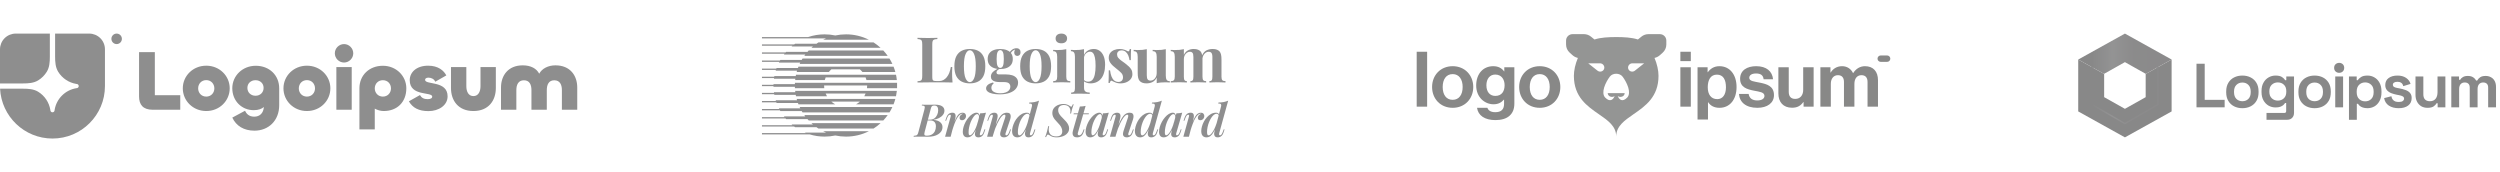 <svg width="1191" height="82" viewBox="0 0 1191 82" fill="none" xmlns="http://www.w3.org/2000/svg">
<g opacity="0.5" clip-path="url(#clip0_155_245)">
<path d="M25 66C38.807 66 50 54.807 50 41V23.5C50 21.511 49.21 19.603 47.803 18.197C46.397 16.79 44.489 16 42.5 16H26.25V26.968C26.25 29.47 26.402 32.062 27.715 34.193C28.655 35.719 29.912 37.026 31.401 38.023C32.89 39.021 34.576 39.687 36.345 39.976L36.824 40.054C37.021 40.121 37.193 40.249 37.314 40.418C37.435 40.588 37.5 40.791 37.5 41C37.5 41.209 37.435 41.412 37.314 41.582C37.193 41.751 37.021 41.879 36.824 41.946L36.345 42.024C33.76 42.446 31.373 43.669 29.521 45.521C27.669 47.373 26.446 49.76 26.024 52.345L25.946 52.824C25.879 53.021 25.751 53.193 25.582 53.314C25.412 53.435 25.209 53.5 25 53.5C24.791 53.5 24.588 53.435 24.418 53.314C24.249 53.193 24.121 53.021 24.054 52.824L23.976 52.345C23.687 50.576 23.021 48.89 22.023 47.401C21.026 45.912 19.719 44.655 18.192 43.715C16.062 42.403 13.47 42.25 10.967 42.25H0.03C0.684 55.476 11.613 66 25 66Z" fill="#1D1D1E"/>
<path d="M0 39.75H10.967C13.47 39.75 16.062 39.597 18.192 38.285C19.858 37.259 21.259 35.858 22.285 34.193C23.598 32.062 23.75 29.47 23.75 26.968V16H7.5C5.511 16 3.603 16.79 2.197 18.197C0.79 19.603 0 21.511 0 23.5L0 39.75ZM58.069 18.5C58.069 19.163 57.805 19.799 57.337 20.268C56.868 20.737 56.232 21 55.569 21C54.906 21 54.27 20.737 53.801 20.268C53.332 19.799 53.069 19.163 53.069 18.5C53.069 17.837 53.332 17.201 53.801 16.732C54.27 16.263 54.906 16 55.569 16C56.232 16 56.868 16.263 57.337 16.732C57.805 17.201 58.069 17.837 58.069 18.5ZM264.639 31.13C271.628 31.13 275 36.011 275 41.665V52.284H267.686V42.925C267.686 40.362 266.751 38.248 264.07 38.248C261.389 38.248 260.495 40.362 260.495 42.925V52.282H253.181V42.925C253.181 40.362 252.288 38.248 249.605 38.248C246.924 38.248 245.989 40.362 245.989 42.925V52.282H238.676V41.664C238.676 36.01 242.048 31.129 249.036 31.129C252.856 31.129 255.619 32.634 256.879 35.115C258.219 32.634 261.145 31.128 264.639 31.128V31.13ZM225.534 45.775C227.89 45.775 228.906 43.619 228.906 41.055V31.942H236.219V41.95C236.219 47.93 232.725 52.894 225.534 52.894C218.341 52.894 214.848 47.931 214.848 41.95V31.942H222.161V41.055C222.161 43.617 223.176 45.775 225.534 45.775ZM204.094 52.934C199.502 52.934 196.536 51.347 194.789 48.256L200.071 45.286C200.803 46.587 201.899 47.239 203.727 47.239C205.231 47.239 205.921 46.71 205.921 46.059C205.921 43.578 195.195 46.1 195.195 38.209C195.195 34.384 198.445 31.293 203.971 31.293C208.806 31.293 211.447 33.651 212.626 35.93L207.344 38.94C206.898 37.72 205.515 36.987 204.134 36.987C203.078 36.987 202.509 37.435 202.509 38.045C202.509 40.568 213.235 38.249 213.235 45.896C213.235 50.167 209.05 52.934 204.094 52.934ZM178.541 61.64H171.227V42.072C171.227 35.847 175.9 31.332 182.401 31.332C188.74 31.332 193.575 36.174 193.575 42.072C193.575 48.581 189.268 52.894 182.807 52.894C181.304 52.894 179.801 52.446 178.541 51.754V61.64ZM182.401 46.019C184.718 46.019 186.261 44.229 186.261 42.112C186.261 39.958 184.718 38.208 182.401 38.208C180.085 38.208 178.541 39.958 178.541 42.114C178.541 44.229 180.085 46.019 182.401 46.019ZM163.901 29.788C161.504 29.788 159.514 27.794 159.514 25.394C159.514 22.994 161.504 21 163.901 21C166.299 21 168.29 22.994 168.29 25.394C168.29 27.794 166.299 29.788 163.901 29.788ZM160.245 31.942H167.559V52.284H160.245V31.942ZM146.212 52.894C139.874 52.894 135.039 48.013 135.039 42.072C135.039 36.174 139.874 31.293 146.212 31.293C152.551 31.293 157.386 36.174 157.386 42.072C157.386 48.013 152.551 52.894 146.212 52.894ZM146.212 46.019C148.529 46.019 150.072 44.229 150.072 42.112C150.072 39.958 148.529 38.167 146.212 38.167C143.896 38.167 142.353 39.958 142.353 42.112C142.353 44.229 143.896 46.019 146.212 46.019ZM121.229 62.25C116.191 62.25 112.534 60.013 110.665 56.025L116.719 52.771C117.369 54.155 118.588 55.579 121.106 55.579C123.749 55.579 125.495 53.91 125.699 50.981C124.724 51.836 123.179 52.486 120.864 52.486C115.215 52.486 110.664 48.134 110.664 42.031C110.664 36.134 115.5 31.332 121.839 31.332C128.34 31.332 133.013 35.849 133.013 42.072V50.127C133.013 57.45 127.933 62.25 121.229 62.25ZM121.716 45.612C123.91 45.612 125.576 44.106 125.576 41.869C125.576 39.672 123.911 38.208 121.716 38.208C119.562 38.208 117.856 39.672 117.856 41.87C117.856 44.108 119.562 45.611 121.716 45.611V45.612ZM98.259 52.894C91.92 52.894 87.084 48.013 87.084 42.072C87.084 36.174 91.92 31.293 98.259 31.293C104.596 31.293 109.432 36.174 109.432 42.072C109.432 48.013 104.598 52.894 98.259 52.894ZM98.259 46.019C100.575 46.019 102.119 44.229 102.119 42.112C102.119 39.958 100.575 38.167 98.259 38.167C95.942 38.167 94.399 39.958 94.399 42.112C94.399 44.229 95.942 46.019 98.259 46.019ZM73.766 24.825V45.367H85.875V52.284H72.75C68.119 52.284 66.25 49.843 66.25 45.977V24.825H73.766Z" fill="#1D1D1E"/>
</g>
<g opacity="0.5">
<path d="M427.363 42.003C427.407 41.148 427.407 40.293 427.363 39.438H378.71C378.7 39.651 378.691 39.865 378.686 40.08H368.494L368.488 40.4H363V41.041H368.487L368.495 41.361H378.686C378.691 41.577 378.699 41.79 378.712 42.003H392.679C392.626 41.577 392.6 41.149 392.6 40.721H413.113C413.113 41.155 413.087 41.583 413.033 42.003H427.363ZM427.262 38.156H412.791C412.679 37.72 412.537 37.292 412.368 36.874H393.349C393.181 37.29 393.038 37.717 392.926 38.156H378.81C378.833 37.942 378.859 37.728 378.887 37.515H368.695L368.738 37.203H363V36.562H368.84L368.899 36.233H379.091C379.129 36.019 379.173 35.805 379.219 35.592H426.855C427.035 36.432 427.172 37.287 427.262 38.156ZM426.544 34.31H410.864C410.494 33.849 410.086 33.42 409.642 33.028H396.073C395.631 33.42 395.221 33.849 394.851 34.31H379.531C379.588 34.096 379.65 33.882 379.714 33.669H369.522L369.635 33.309H363V32.667H369.849L369.949 32.386H380.141C380.218 32.17 380.3 31.958 380.385 31.745H425.688C426.019 32.578 426.305 33.436 426.544 34.31ZM425.137 30.464H380.936C381.036 30.249 381.138 30.036 381.245 29.823H371.054L371.235 29.469H363V28.828H371.582L371.745 28.541H381.937C382.062 28.326 382.19 28.111 382.321 27.9H423.753C424.263 28.723 424.727 29.579 425.137 30.464ZM378.81 43.285H427.263C427.172 44.154 427.035 45.01 426.855 45.849H411.742C411.979 45.438 412.19 45.01 412.369 44.567H393.346C393.526 45.01 393.735 45.438 393.972 45.849H379.218C379.172 45.636 379.13 45.422 379.09 45.208H368.899C368.878 45.095 368.858 44.982 368.838 44.869H363V44.228H368.737C368.722 44.127 368.708 44.027 368.695 43.926H378.887C378.859 43.712 378.833 43.499 378.81 43.285ZM379.529 47.131H426.542C426.305 48.006 426.019 48.861 425.688 49.695H407.827C408.477 49.334 409.085 48.904 409.642 48.413H396.073C396.63 48.904 397.239 49.334 397.888 49.695H380.385C380.3 49.482 380.219 49.269 380.141 49.054H369.949L369.838 48.745H363V48.104H369.626C369.591 47.993 369.556 47.883 369.523 47.772H379.714C379.65 47.559 379.588 47.346 379.529 47.131ZM380.936 50.977H425.137C424.727 51.858 424.265 52.715 423.753 53.541H382.321C382.189 53.329 382.061 53.116 381.936 52.9H371.745C371.681 52.79 371.618 52.679 371.556 52.568H363V51.927H371.212L371.054 51.619H381.246C381.14 51.407 381.036 51.193 380.936 50.978V50.977ZM384.692 56.746C384.881 56.964 385.074 57.177 385.272 57.387H420.801C421.558 56.581 422.259 55.724 422.9 54.823H383.173C383.327 55.04 383.483 55.254 383.645 55.464H373.453L373.706 55.791H363V56.432H374.231C374.319 56.538 374.409 56.642 374.5 56.746H384.692ZM388.945 60.592C389.256 60.814 389.573 61.028 389.894 61.233H416.179C417.359 60.475 418.472 59.618 419.505 58.669H386.569C386.806 58.887 387.049 59.101 387.295 59.31H377.103C377.241 59.428 377.381 59.544 377.522 59.656H363V60.297H378.349C378.482 60.397 378.618 60.496 378.754 60.592H388.946H388.945ZM397.941 64.546C399.585 64.896 401.288 65.079 403.036 65.079C406.951 65.079 410.65 64.156 413.927 62.515H392.145C392.601 62.744 393.064 62.958 393.535 63.156H383.342C383.524 63.233 383.708 63.309 383.891 63.382H363V64.023H385.724C387.977 64.71 390.368 65.079 392.845 65.079C394.592 65.079 396.297 64.896 397.941 64.546ZM383.173 26.618H422.9C422.259 25.717 421.558 24.86 420.801 24.054H385.272C385.074 24.264 384.881 24.477 384.691 24.695H374.5L374.274 24.959H363V25.6H373.746C373.647 25.724 373.55 25.85 373.454 25.977H383.645C383.483 26.189 383.327 26.403 383.173 26.618ZM386.568 22.772H419.504C418.471 21.823 417.359 20.965 416.179 20.208H389.894C389.573 20.414 389.256 20.628 388.945 20.849H378.754C378.613 20.95 378.472 21.051 378.333 21.155H363V21.796H377.508C377.372 21.906 377.237 22.018 377.104 22.131H387.295C387.049 22.34 386.806 22.554 386.568 22.772ZM392.146 18.926H413.928C410.547 17.234 406.818 16.356 403.037 16.361C401.288 16.361 399.585 16.546 397.941 16.896C396.266 16.54 394.558 16.361 392.845 16.361C390.109 16.361 387.479 16.813 385.024 17.644H363V18.285H393.535C393.065 18.484 392.602 18.697 392.146 18.926ZM505.626 16C506.468 16 507.129 16.21 507.61 16.631C508.112 17.032 508.362 17.592 508.362 18.315C508.362 19.037 508.112 19.608 507.61 20.028C507.129 20.43 506.468 20.631 505.626 20.631C504.785 20.631 504.113 20.43 503.612 20.028C503.131 19.608 502.89 19.037 502.89 18.315C502.89 17.594 503.131 17.033 503.612 16.631C504.113 16.21 504.785 16 505.626 16ZM507.971 23.426V36.504C507.971 37.346 508.112 37.918 508.392 38.218C508.692 38.519 509.194 38.669 509.895 38.669V39.3C509.334 39.273 508.773 39.252 508.212 39.24C507.44 39.199 506.668 39.179 505.896 39.179C505.115 39.179 504.323 39.2 503.522 39.24C502.92 39.253 502.319 39.273 501.718 39.3V38.669C502.419 38.669 502.91 38.519 503.191 38.218C503.491 37.918 503.642 37.346 503.642 36.504V27.033C503.642 26.132 503.501 25.469 503.221 25.05C502.96 24.609 502.459 24.389 501.718 24.389V23.756C502.359 23.817 502.981 23.846 503.582 23.846C504.423 23.846 505.205 23.817 505.927 23.756C506.668 23.677 507.35 23.567 507.971 23.426Z" fill="#1E1E1F"/>
<path fill-rule="evenodd" clip-rule="evenodd" d="M516.432 26.185V23.426C515.812 23.567 515.13 23.677 514.388 23.756C513.646 23.817 512.864 23.846 512.042 23.846C511.441 23.846 510.821 23.817 510.178 23.756V24.389C510.9 24.389 511.401 24.609 511.682 25.05C511.963 25.471 512.103 26.132 512.103 27.033V42.067C512.103 42.868 511.963 43.409 511.682 43.69C511.422 43.971 510.96 44.11 510.299 44.11V44.742L511.892 44.653C512.624 44.632 513.355 44.622 514.087 44.622C515.109 44.622 516.072 44.632 516.973 44.651C517.895 44.692 518.617 44.722 519.138 44.741V44.11C518.296 44.11 517.635 43.95 517.154 43.63C516.673 43.33 516.432 42.708 516.432 41.765V38.753C516.696 38.973 517.006 39.155 517.364 39.3C518.005 39.582 518.717 39.722 519.499 39.722C520.562 39.722 521.513 39.531 522.355 39.15C523.211 38.773 523.964 38.196 524.55 37.467C525.171 36.705 525.642 35.773 525.963 34.67C526.304 33.568 526.474 32.286 526.474 30.822C526.474 29.159 526.233 27.776 525.753 26.673C525.272 25.55 524.629 24.719 523.828 24.178C523.027 23.617 522.07 23.322 521.092 23.336C519.929 23.336 518.908 23.636 518.026 24.237C517.332 24.705 516.801 25.354 516.432 26.186V26.185ZM516.432 27.218V38.117C516.599 38.314 516.8 38.478 517.033 38.609C517.414 38.809 517.845 38.909 518.327 38.909C519.228 38.909 519.94 38.609 520.462 38.008C520.982 37.386 521.353 36.524 521.573 35.422C521.814 34.3 521.935 32.967 521.935 31.423C521.935 29.7 521.824 28.346 521.604 27.364C521.383 26.382 521.082 25.681 520.701 25.26C520.321 24.838 519.86 24.628 519.318 24.628C518.597 24.628 517.936 24.91 517.335 25.471C516.882 25.906 516.581 26.49 516.432 27.218Z" fill="#1E1E1F"/>
<path d="M533.377 23.336C534.219 23.336 534.95 23.446 535.572 23.667C536.213 23.867 536.674 24.068 536.955 24.268C537.636 24.73 538.058 24.428 538.218 23.365H538.849C538.809 23.927 538.778 24.619 538.759 25.44C538.738 26.242 538.728 27.314 538.728 28.658H538.097C537.995 27.906 537.803 27.169 537.526 26.463C537.27 25.777 536.847 25.167 536.294 24.688C535.772 24.227 535.091 23.996 534.249 23.996C533.668 23.996 533.177 24.168 532.776 24.509C532.374 24.829 532.174 25.3 532.174 25.922C532.174 26.523 532.355 27.054 532.715 27.515C533.077 27.956 533.537 28.387 534.099 28.808C534.68 29.209 535.281 29.64 535.903 30.1C536.564 30.601 537.165 31.102 537.706 31.604C538.225 32.057 538.662 32.596 538.999 33.197C539.321 33.778 539.481 34.469 539.481 35.272C539.481 36.173 539.219 36.964 538.699 37.646C538.177 38.308 537.486 38.819 536.624 39.179C535.782 39.541 534.84 39.722 533.799 39.722C533.252 39.728 532.706 39.667 532.174 39.541C531.758 39.437 531.354 39.286 530.972 39.09C530.712 38.969 530.46 38.859 530.221 38.759C530.016 38.646 529.805 38.546 529.588 38.459C529.388 38.399 529.208 38.468 529.047 38.669C528.908 38.869 528.797 39.15 528.717 39.51H528.086C528.126 38.869 528.156 38.087 528.176 37.165C528.196 36.244 528.206 35.02 528.206 33.499H528.837C528.958 34.581 529.178 35.542 529.499 36.383C529.819 37.206 530.25 37.858 530.791 38.338C531.353 38.8 532.054 39.031 532.896 39.031C533.237 39.031 533.568 38.96 533.889 38.819C534.209 38.678 534.469 38.447 534.671 38.127C534.891 37.806 535.001 37.396 535.001 36.896C535.001 36.013 534.71 35.281 534.128 34.7C533.568 34.119 532.846 33.487 531.964 32.806C531.323 32.285 530.712 31.774 530.131 31.273C529.592 30.78 529.127 30.213 528.747 29.59C528.381 28.949 528.194 28.222 528.206 27.485C528.206 26.583 528.446 25.822 528.927 25.2C529.418 24.572 530.074 24.093 530.822 23.817C531.635 23.494 532.502 23.331 533.377 23.336ZM570.699 23.667C570.177 23.446 569.496 23.336 568.654 23.336C567.711 23.326 566.781 23.554 565.949 23.997C565.127 24.418 564.476 25.13 563.994 26.132V23.427C563.373 23.567 562.691 23.677 561.95 23.756C561.228 23.817 560.446 23.846 559.605 23.846C559.004 23.846 558.382 23.817 557.741 23.756V24.388C558.482 24.388 558.983 24.609 559.244 25.05C559.524 25.471 559.664 26.132 559.664 27.033V36.504C559.664 37.346 559.514 37.918 559.214 38.218C558.933 38.519 558.442 38.669 557.741 38.669V39.3C558.342 39.273 558.943 39.253 559.545 39.24C560.326 39.2 561.108 39.18 561.89 39.179C562.591 39.179 563.273 39.2 563.933 39.24C564.615 39.26 565.117 39.281 565.437 39.3V38.669C564.917 38.669 564.545 38.519 564.324 38.218C564.104 37.918 563.994 37.346 563.994 36.504V28.146C563.994 27.485 564.124 26.894 564.385 26.372C564.665 25.831 565.026 25.41 565.467 25.11C565.89 24.815 566.394 24.657 566.91 24.659C567.372 24.659 567.712 24.769 567.932 24.99C568.173 25.19 568.333 25.481 568.414 25.861C568.494 26.222 568.533 26.652 568.533 27.154V36.504C568.533 37.346 568.423 37.918 568.203 38.218C568.003 38.519 567.632 38.669 567.091 38.669V39.3C567.451 39.281 567.982 39.26 568.685 39.24C570.107 39.159 571.532 39.159 572.954 39.24C573.695 39.26 574.246 39.281 574.606 39.3V38.669C573.965 38.669 573.514 38.519 573.254 38.218C572.994 37.918 572.863 37.346 572.863 36.504V28.279L572.862 28.186L572.856 27.882C572.903 27.38 573.037 26.889 573.254 26.433C573.535 25.891 573.895 25.46 574.336 25.14C574.777 24.819 575.259 24.659 575.78 24.659C576.3 24.659 576.682 24.769 576.922 24.99C577.182 25.19 577.353 25.481 577.433 25.861C577.533 26.222 577.583 26.652 577.583 27.154V36.504C577.583 37.346 577.473 37.918 577.253 38.218C577.053 38.519 576.682 38.669 576.14 38.669V39.3C576.501 39.281 577.032 39.26 577.733 39.24C578.444 39.199 579.156 39.179 579.868 39.179C580.61 39.179 581.362 39.2 582.123 39.24C582.885 39.26 583.456 39.281 583.837 39.3V38.669C583.136 38.669 582.635 38.519 582.333 38.218C582.053 37.918 581.913 37.346 581.913 36.504V28.417C581.913 27.414 581.842 26.613 581.703 26.012C581.562 25.39 581.332 24.89 581.01 24.509C580.69 24.147 580.269 23.868 579.747 23.667C579.227 23.446 578.545 23.336 577.704 23.336C576.682 23.336 575.719 23.546 574.818 23.967C573.954 24.38 573.254 25.167 572.717 26.328C572.698 26.222 572.677 26.116 572.653 26.012C572.513 25.39 572.282 24.89 571.962 24.509C571.641 24.147 571.219 23.868 570.699 23.667ZM555.382 36.023V23.426C554.76 23.567 554.08 23.677 553.337 23.756C552.617 23.817 551.835 23.846 550.992 23.846C550.391 23.846 549.771 23.817 549.128 23.756V24.388C549.871 24.388 550.372 24.609 550.632 25.05C550.913 25.471 551.053 26.132 551.053 27.033V34.91C551.053 35.572 550.913 36.173 550.632 36.714C550.394 37.209 550.031 37.634 549.58 37.947C549.159 38.248 548.653 38.407 548.136 38.399C547.636 38.399 547.255 38.297 546.994 38.097C546.723 37.861 546.534 37.546 546.453 37.196C546.368 36.76 546.327 36.317 546.332 35.873V23.426C545.712 23.567 545.03 23.677 544.289 23.756C543.567 23.817 542.785 23.846 541.944 23.846C541.342 23.846 540.721 23.817 540.08 23.756V24.388C540.821 24.388 541.322 24.609 541.582 25.05C541.863 25.471 542.003 26.132 542.003 27.033V34.64C542.003 35.622 542.073 36.424 542.214 37.045C542.354 37.667 542.595 38.168 542.935 38.549C543.236 38.89 543.646 39.17 544.168 39.391C544.689 39.61 545.371 39.722 546.213 39.722C547.255 39.722 548.196 39.51 549.039 39.09C549.9 38.649 550.572 37.927 551.053 36.926V39.631C551.724 39.465 552.408 39.355 553.097 39.3C553.819 39.24 554.6 39.21 555.442 39.21C556.064 39.21 556.685 39.24 557.306 39.3V38.669C556.585 38.669 556.083 38.459 555.803 38.037C555.522 37.596 555.382 36.926 555.382 36.024V36.023Z" fill="#1E1E1F"/>
<path fill-rule="evenodd" clip-rule="evenodd" d="M497.226 24.147C496.123 23.606 494.84 23.336 493.377 23.336C491.954 23.336 490.681 23.606 489.559 24.147C488.456 24.689 487.585 25.56 486.944 26.763C486.322 27.965 486.01 29.559 486.01 31.544C486.01 33.528 486.322 35.12 486.942 36.324C487.583 37.506 488.455 38.368 489.558 38.909C490.681 39.45 491.954 39.722 493.377 39.722C494.84 39.722 496.123 39.45 497.226 38.909C498.327 38.368 499.19 37.506 499.81 36.324C500.432 35.122 500.742 33.528 500.742 31.544C500.742 29.559 500.432 27.967 499.81 26.763C499.19 25.56 498.327 24.689 497.226 24.147ZM491.363 25.741C491.904 24.538 492.576 23.937 493.377 23.937C494.199 23.937 494.87 24.538 495.391 25.741C495.932 26.923 496.203 28.858 496.203 31.544C496.203 34.23 495.932 36.164 495.391 37.346C494.87 38.528 494.199 39.12 493.377 39.12C492.576 39.12 491.904 38.528 491.363 37.346C490.822 36.164 490.551 34.23 490.551 31.544C490.551 28.858 490.82 26.923 491.363 25.741ZM476.206 44.953C474.963 44.953 473.851 44.842 472.869 44.622C471.908 44.422 471.146 44.101 470.585 43.66C470.044 43.239 469.773 42.718 469.773 42.096C469.773 41.474 470.053 40.914 470.614 40.413C471.176 39.932 472.008 39.551 473.11 39.27L473.379 39.751C473.035 40.01 472.749 40.337 472.538 40.713C472.378 41.074 472.297 41.445 472.297 41.826C472.297 42.668 472.678 43.309 473.441 43.749C474.223 44.21 475.274 44.441 476.597 44.441C477.499 44.441 478.301 44.321 479.003 44.081C479.724 43.84 480.285 43.478 480.686 42.999C481.108 42.517 481.318 41.926 481.318 41.224C481.318 40.623 481.097 40.111 480.656 39.691C480.215 39.29 479.333 39.09 478.01 39.09H476.146C475.326 39.09 474.603 39 473.982 38.819C473.379 38.64 472.909 38.358 472.568 37.977C472.228 37.577 472.058 37.076 472.058 36.474C472.058 35.632 472.388 34.891 473.05 34.249C473.568 33.746 474.283 33.268 475.196 32.815C474.596 32.741 474.007 32.597 473.44 32.386C472.538 32.045 471.827 31.523 471.306 30.822C470.785 30.12 470.524 29.219 470.524 28.117C470.524 27.014 470.785 26.111 471.306 25.41C471.827 24.689 472.538 24.167 473.441 23.846C474.342 23.506 475.364 23.336 476.506 23.336C477.65 23.336 478.672 23.506 479.573 23.847C480.168 24.058 480.678 24.356 481.108 24.741C481.363 24.373 481.673 24.045 482.038 23.756C482.72 23.236 483.453 22.974 484.233 22.974C484.874 22.974 485.356 23.155 485.677 23.517C486.018 23.856 486.188 24.308 486.188 24.869C486.188 25.471 486.027 25.921 485.706 26.222C485.386 26.504 485.026 26.644 484.624 26.644C484.271 26.639 483.931 26.511 483.663 26.282C483.381 26.041 483.222 25.681 483.182 25.2C483.147 24.769 483.268 24.236 483.544 23.597C482.959 23.846 482.508 24.13 482.19 24.449C481.95 24.68 481.741 24.941 481.567 25.224C481.615 25.285 481.663 25.347 481.708 25.41C482.229 26.111 482.49 27.013 482.49 28.115C482.49 29.218 482.229 30.12 481.708 30.822C481.187 31.523 480.476 32.045 479.573 32.386C478.672 32.726 477.65 32.896 476.506 32.896C476.335 32.896 476.164 32.892 475.994 32.885C475.723 33.068 475.463 33.263 475.214 33.468C475.06 33.589 474.936 33.744 474.852 33.922C474.769 34.099 474.728 34.294 474.733 34.49C474.733 35.131 475.135 35.451 475.936 35.451H479.213C480.315 35.451 481.297 35.582 482.159 35.842C483.041 36.104 483.732 36.535 484.233 37.136C484.755 37.717 485.015 38.478 485.015 39.42C485.015 40.403 484.695 41.314 484.054 42.156C483.432 42.999 482.47 43.669 481.167 44.17C479.864 44.692 478.21 44.953 476.206 44.953ZM476.506 32.355C477.049 32.355 477.468 32.055 477.769 31.454C478.07 30.832 478.22 29.719 478.22 28.117C478.22 26.513 478.07 25.41 477.769 24.809C477.469 24.187 477.049 23.877 476.508 23.877C475.986 23.877 475.565 24.187 475.245 24.809C474.944 25.41 474.794 26.513 474.794 28.117C474.794 29.719 474.944 30.832 475.245 31.454C475.565 32.055 475.986 32.355 476.506 32.355ZM465.881 24.147C464.778 23.606 463.496 23.336 462.033 23.336C460.61 23.336 459.337 23.606 458.215 24.147C457.113 24.689 456.241 25.56 455.6 26.763C454.978 27.965 454.667 29.559 454.667 31.544C454.667 33.528 454.978 35.12 455.599 36.324C456.24 37.506 457.111 38.368 458.214 38.909C459.337 39.45 460.61 39.722 462.033 39.722C463.496 39.722 464.779 39.45 465.881 38.909C466.983 38.368 467.845 37.506 468.467 36.324C469.088 35.122 469.399 33.528 469.399 31.544C469.399 29.559 469.088 27.967 468.467 26.763C467.846 25.56 466.983 24.689 465.881 24.147ZM460.018 25.741C460.56 24.538 461.231 23.937 462.033 23.937C462.854 23.937 463.526 24.538 464.046 25.741C464.588 26.923 464.859 28.858 464.859 31.544C464.859 34.23 464.588 36.164 464.047 37.346C463.526 38.528 462.855 39.12 462.033 39.12C461.231 39.12 460.559 38.528 460.018 37.346C459.477 36.164 459.206 34.23 459.206 31.544C459.206 28.858 459.477 26.923 460.018 25.741Z" fill="#1E1E1F"/>
<path d="M446.569 18.014V18.617C445.888 18.636 445.367 18.715 445.006 18.857C444.841 18.912 444.692 19.007 444.572 19.133C444.451 19.258 444.363 19.411 444.314 19.578C444.195 19.918 444.135 20.46 444.135 21.201V36.474C444.135 37.095 444.174 37.556 444.255 37.858C444.355 38.158 444.536 38.358 444.796 38.459C445.077 38.559 445.488 38.609 446.028 38.609H447.503C448.182 38.609 448.824 38.449 449.426 38.128C450.028 37.808 450.568 37.356 451.049 36.774C451.556 36.128 451.962 35.408 452.253 34.64C452.573 33.819 452.813 32.907 452.973 31.904H453.665C453.605 32.586 453.576 33.468 453.576 34.55C453.576 35.012 453.585 35.682 453.605 36.564C453.626 37.446 453.685 38.359 453.785 39.3C452.633 39.258 451.481 39.237 450.328 39.24C449.046 39.221 447.903 39.21 446.9 39.21H444.977C444.195 39.21 443.353 39.221 442.451 39.24C441.549 39.24 440.637 39.25 439.715 39.271C438.792 39.271 437.92 39.281 437.1 39.3V38.699C437.741 38.659 438.222 38.578 438.542 38.459C438.863 38.339 439.073 38.097 439.174 37.737C439.294 37.376 439.354 36.835 439.354 36.113V21.201C439.354 20.459 439.294 19.919 439.174 19.578C439.135 19.412 439.053 19.258 438.938 19.131C438.822 19.005 438.676 18.91 438.513 18.857C438.192 18.715 437.72 18.636 437.1 18.615V18.014C438.683 18.073 440.266 18.103 441.85 18.104C442.732 18.104 443.594 18.095 444.435 18.074C445.297 18.054 446.009 18.035 446.569 18.014Z" fill="#1E1E1F"/>
<path fill-rule="evenodd" clip-rule="evenodd" d="M580.783 64.145C580.741 63.929 580.769 63.649 580.871 63.303L585.105 47.96C584.427 48.238 583.726 48.455 583.009 48.608C582.274 48.752 581.432 48.831 580.481 48.846L580.33 49.3C581.036 49.3 581.476 49.415 581.649 49.646C581.821 49.877 581.842 50.236 581.713 50.726L580.71 54.506C580.647 54.324 580.539 54.161 580.395 54.032C580.15 53.801 579.812 53.686 579.38 53.686C578.515 53.686 577.715 53.881 576.981 54.269C576.242 54.673 575.577 55.199 575.014 55.826C574.423 56.46 573.921 57.173 573.523 57.944C573.131 58.693 572.819 59.483 572.594 60.299C572.389 61.001 572.28 61.728 572.269 62.46C572.269 63.151 572.378 63.721 572.594 64.167C572.81 64.599 573.105 64.923 573.48 65.138C573.854 65.341 574.272 65.441 574.733 65.441C575.439 65.441 576.073 65.233 576.635 64.815C577.196 64.383 577.722 63.721 578.213 62.827C578.418 62.463 578.624 62.054 578.83 61.6L578.687 62.136C578.557 62.558 578.47 62.992 578.428 63.432C578.4 63.806 578.428 64.124 578.515 64.383C578.687 65.088 579.221 65.442 580.114 65.442C580.445 65.442 580.783 65.377 581.13 65.247C581.476 65.118 581.799 64.895 582.101 64.577C582.419 64.26 582.671 63.808 582.858 63.215L583.377 61.638H582.967L582.621 62.61C582.362 63.346 582.117 63.842 581.886 64.101C581.669 64.347 581.446 64.469 581.215 64.469C580.971 64.469 580.827 64.362 580.783 64.145ZM579.631 58.581C579.468 59.108 579.291 59.609 579.099 60.082C578.739 61.005 578.356 61.797 577.953 62.46C577.564 63.108 577.182 63.611 576.808 63.973C576.433 64.318 576.101 64.491 575.814 64.491C575.54 64.491 575.339 64.362 575.209 64.103C575.094 63.828 575.036 63.418 575.036 62.87C575.036 62.092 575.122 61.3 575.295 60.493C575.468 59.673 575.705 58.887 576.008 58.138C576.286 57.436 576.634 56.762 577.045 56.128C577.435 55.523 577.845 55.047 578.277 54.701C578.723 54.355 579.163 54.183 579.595 54.183C579.883 54.183 580.114 54.285 580.287 54.486C580.408 54.617 580.5 54.806 580.564 55.058L579.631 58.581Z" fill="#1E1E1F"/>
<path d="M566.404 65.138H563.746L566.338 55.826C566.469 55.394 566.511 55.091 566.469 54.918C566.426 54.745 566.296 54.659 566.079 54.659C565.806 54.659 565.554 54.796 565.323 55.069C565.092 55.342 564.855 55.826 564.61 56.518L564.242 57.532H563.832L564.394 55.912C564.596 55.335 564.847 54.89 565.15 54.572C565.453 54.241 565.785 54.01 566.145 53.881C566.505 53.751 566.872 53.686 567.246 53.686C567.708 53.686 568.046 53.779 568.261 53.968C568.492 54.155 568.637 54.4 568.695 54.703C568.768 55.029 568.782 55.365 568.737 55.696C568.709 56.042 568.651 56.381 568.564 56.712L568.217 58.067L568.305 57.836C568.709 56.813 569.097 55.999 569.472 55.394C569.861 54.774 570.272 54.335 570.704 54.076C571.127 53.818 571.614 53.684 572.109 53.686C572.627 53.686 573.023 53.837 573.297 54.14C573.586 54.442 573.729 54.817 573.729 55.264C573.729 55.623 573.642 55.963 573.47 56.279C573.302 56.577 573.065 56.829 572.778 57.014C572.505 57.187 572.188 57.273 571.828 57.273C571.468 57.273 571.179 57.179 570.963 56.992C570.761 56.805 570.66 56.531 570.66 56.172C570.66 55.854 570.733 55.567 570.877 55.306C571.016 55.053 571.207 54.832 571.438 54.659C571.669 54.472 571.922 54.342 572.195 54.269C572.165 54.24 572.128 54.218 572.087 54.205C572.038 54.19 571.987 54.183 571.936 54.183C571.619 54.183 571.295 54.299 570.963 54.529C570.632 54.745 570.286 55.099 569.926 55.589C569.565 56.078 569.199 56.726 568.824 57.532C568.402 58.486 568.027 59.459 567.7 60.45C567.537 60.929 567.373 61.445 567.209 61.998L566.404 65.138Z" fill="#1E1E1F"/>
<path fill-rule="evenodd" clip-rule="evenodd" d="M558.329 61.8L558.238 62.136C558.102 62.624 558.008 63.123 557.958 63.627C557.914 64.088 557.986 64.477 558.173 64.793C558.461 65.226 558.951 65.442 559.642 65.442C559.974 65.442 560.305 65.377 560.637 65.247C560.982 65.118 561.306 64.895 561.609 64.577C561.911 64.246 562.164 63.785 562.365 63.195L562.906 61.618H562.495L562.17 62.59C561.911 63.338 561.66 63.836 561.415 64.081C561.17 64.324 560.932 64.447 560.701 64.447C560.514 64.447 560.392 64.39 560.335 64.274C560.289 64.127 560.275 63.973 560.291 63.821C560.319 63.637 560.362 63.457 560.42 63.281L563.209 53.686C562.775 53.79 562.334 53.862 561.89 53.903C561.444 53.946 560.962 53.974 560.442 53.988L560.129 55.145C560.116 54.851 560.031 54.565 559.881 54.313C559.768 54.116 559.604 53.953 559.406 53.843C559.208 53.732 558.983 53.678 558.756 53.686C558.123 53.686 557.49 53.881 556.855 54.269C556.181 54.693 555.576 55.218 555.061 55.826C554.48 56.488 553.973 57.213 553.549 57.986C553.124 58.761 552.783 59.58 552.533 60.428C552.298 61.191 552.174 61.985 552.167 62.783C552.167 63.591 552.354 64.238 552.728 64.728C553.103 65.204 553.678 65.441 554.456 65.441C555.004 65.441 555.529 65.283 556.035 64.967C556.553 64.649 557.042 64.123 557.504 63.39C557.79 62.947 558.064 62.418 558.329 61.8ZM556.467 63.993C556.135 64.296 555.84 64.447 555.581 64.447C555.364 64.447 555.199 64.34 555.083 64.123C554.982 63.892 554.932 63.511 554.932 62.978C554.932 62.214 555.018 61.429 555.191 60.623C555.364 59.815 555.595 59.038 555.883 58.29C556.186 57.54 556.517 56.87 556.877 56.279C557.237 55.69 557.597 55.221 557.958 54.874C558.332 54.528 558.685 54.356 559.017 54.356C559.362 54.356 559.606 54.529 559.751 54.874C559.895 55.187 559.932 55.606 559.863 56.131L559.224 58.492L559.297 58.117C559.067 59.038 558.792 59.888 558.476 60.667C558.2 61.362 557.868 62.034 557.482 62.676C557.136 63.237 556.797 63.677 556.467 63.993ZM549.261 63.303C549.16 63.649 549.132 63.929 549.176 64.145C549.218 64.362 549.363 64.469 549.608 64.469C549.838 64.469 550.061 64.347 550.277 64.103C550.508 63.842 550.753 63.346 551.011 62.61L551.358 61.638H551.768L551.25 63.215C551.063 63.806 550.81 64.26 550.494 64.577C550.224 64.871 549.892 65.101 549.52 65.247C549.197 65.373 548.853 65.439 548.505 65.442C547.613 65.442 547.079 65.088 546.906 64.383C546.815 64.075 546.786 63.752 546.82 63.432C546.849 63.058 546.935 62.624 547.079 62.136L547.222 61.6C547.015 62.054 546.809 62.463 546.604 62.827C546.114 63.721 545.588 64.383 545.027 64.814C544.479 65.228 543.81 65.448 543.124 65.442C542.664 65.442 542.246 65.34 541.872 65.14C541.486 64.911 541.177 64.572 540.986 64.167C540.769 63.721 540.661 63.151 540.661 62.46C540.661 61.797 540.769 61.076 540.986 60.299C541.201 59.506 541.511 58.722 541.914 57.944C542.313 57.173 542.814 56.461 543.405 55.826C543.996 55.177 544.651 54.659 545.372 54.269C546.111 53.879 546.935 53.679 547.77 53.686C548.203 53.686 548.541 53.801 548.786 54.032C548.927 54.156 549.033 54.314 549.103 54.506L550.104 50.726C550.235 50.236 550.213 49.876 550.04 49.645C549.867 49.414 549.427 49.299 548.722 49.299L548.873 48.846C549.721 48.841 550.567 48.761 551.401 48.608C552.118 48.455 552.819 48.238 553.497 47.96L549.261 63.303ZM547.49 60.082C547.682 59.608 547.86 59.108 548.022 58.581L548.956 55.058C548.911 54.847 548.816 54.651 548.678 54.486C548.593 54.386 548.487 54.308 548.367 54.255C548.248 54.203 548.118 54.178 547.987 54.183C547.555 54.183 547.115 54.356 546.669 54.701C546.236 55.047 545.826 55.523 545.437 56.128C545.026 56.762 544.678 57.435 544.4 58.137C544.093 58.9 543.854 59.688 543.687 60.493C543.517 61.274 543.429 62.071 543.427 62.87C543.427 63.418 543.485 63.828 543.6 64.101C543.729 64.362 543.932 64.491 544.205 64.491C544.494 64.491 544.824 64.318 545.199 63.972C545.574 63.613 545.955 63.108 546.345 62.459C546.794 61.701 547.177 60.906 547.49 60.082Z" fill="#1E1E1F"/>
<path d="M528.762 65.138H531.419L531.669 64.162L531.656 64.232C531.931 63.223 532.24 62.251 532.586 61.314C532.922 60.42 533.297 59.54 533.709 58.678C534.099 57.87 534.487 57.165 534.877 56.56C535.265 55.955 535.64 55.487 536 55.155C536.36 54.809 536.691 54.637 536.994 54.637C537.239 54.637 537.39 54.723 537.447 54.896C537.507 55.093 537.515 55.301 537.469 55.501C537.426 55.736 537.368 55.967 537.296 56.194L535.331 62.136C535.128 62.741 535.013 63.259 534.985 63.691C534.955 64.123 535.035 64.477 535.222 64.75C535.367 64.967 535.568 65.132 535.827 65.247C536.101 65.376 536.426 65.442 536.8 65.442C537.145 65.442 537.491 65.377 537.837 65.247C538.197 65.132 538.528 64.915 538.831 64.599C539.147 64.282 539.408 63.821 539.609 63.215L540.149 61.639H539.739L539.392 62.61C539.119 63.36 538.86 63.856 538.615 64.101C538.385 64.347 538.162 64.469 537.945 64.469C537.714 64.469 537.571 64.376 537.513 64.187C537.455 63.987 537.491 63.691 537.621 63.303L539.739 56.949C539.926 56.387 540.019 55.862 540.019 55.372C540.033 54.868 539.897 54.464 539.609 54.162C539.335 53.845 538.845 53.687 538.14 53.687C537.606 53.687 537.095 53.803 536.605 54.032C536.115 54.263 535.64 54.665 535.18 55.242C534.718 55.804 534.242 56.568 533.753 57.532C533.428 58.182 533.13 58.846 532.859 59.52L533.58 56.712C533.667 56.365 533.731 56.019 533.774 55.674C533.818 55.315 533.803 54.99 533.731 54.701C533.662 54.403 533.485 54.142 533.235 53.967C532.99 53.779 532.63 53.686 532.154 53.686C531.577 53.686 531.051 53.845 530.576 54.162C530.101 54.478 529.712 55.062 529.409 55.912L528.847 57.532H529.258L529.626 56.517C529.885 55.812 530.122 55.328 530.339 55.069C530.569 54.796 530.821 54.659 531.095 54.659C531.296 54.659 531.419 54.717 531.463 54.832C531.519 54.947 531.535 55.091 531.505 55.264C531.473 55.454 531.43 55.641 531.376 55.826L528.762 65.138Z" fill="#1E1E1F"/>
<path fill-rule="evenodd" clip-rule="evenodd" d="M523.254 62.136L523.345 61.8C523.114 62.352 522.838 62.883 522.519 63.39C522.058 64.123 521.568 64.65 521.049 64.967C520.545 65.283 520.019 65.441 519.472 65.441C518.694 65.441 518.118 65.204 517.744 64.728C517.368 64.239 517.181 63.591 517.181 62.783C517.181 62.035 517.304 61.25 517.549 60.428C517.799 59.58 518.139 58.761 518.564 57.986C518.988 57.212 519.495 56.488 520.077 55.826C520.592 55.218 521.196 54.693 521.871 54.269C522.504 53.881 523.138 53.686 523.772 53.686C524.262 53.686 524.636 53.895 524.896 54.314C525.035 54.528 525.118 54.805 525.145 55.145L525.458 53.989C525.976 53.974 526.459 53.946 526.905 53.903C527.367 53.859 527.805 53.787 528.223 53.686L525.436 63.282C525.377 63.458 525.334 63.639 525.306 63.822C525.29 63.974 525.305 64.129 525.35 64.276C525.408 64.391 525.53 64.449 525.717 64.449C525.947 64.449 526.185 64.327 526.429 64.082C526.674 63.837 526.927 63.339 527.186 62.591L527.51 61.618H527.921L527.381 63.195C527.179 63.786 526.927 64.246 526.624 64.579C526.355 64.873 526.023 65.102 525.653 65.249C525.336 65.376 524.999 65.442 524.658 65.444C523.967 65.444 523.477 65.227 523.188 64.795C523.001 64.478 522.93 64.09 522.973 63.628C523.023 63.124 523.117 62.624 523.254 62.136ZM520.595 64.448C520.855 64.448 521.15 64.296 521.482 63.994C521.813 63.677 522.151 63.237 522.497 62.676C522.842 62.114 523.174 61.445 523.491 60.667C523.808 59.889 524.082 59.038 524.313 58.115L524.24 58.492L524.878 56.132C524.946 55.606 524.909 55.187 524.767 54.876C524.622 54.529 524.377 54.356 524.031 54.356C523.7 54.356 523.347 54.529 522.973 54.874C522.613 55.221 522.253 55.688 521.892 56.279C521.532 56.869 521.2 57.54 520.897 58.288C520.607 59.047 520.376 59.827 520.206 60.622C520.037 61.396 519.95 62.186 519.947 62.978C519.947 63.512 519.997 63.894 520.099 64.123C520.214 64.34 520.38 64.448 520.595 64.448Z" fill="#1E1E1F"/>
<path d="M518.679 54.421L518.745 53.989H516.17L517.188 50.445C516.762 50.55 516.329 50.622 515.892 50.662C515.446 50.704 514.963 50.733 514.445 50.748L513.515 53.989H511.549L511.441 54.421H513.392L511.181 62.136C510.994 62.769 510.929 63.339 510.987 63.842C511.059 64.332 511.26 64.722 511.592 65.009C511.937 65.297 512.435 65.442 513.083 65.442C513.818 65.442 514.451 65.248 514.985 64.858C515.518 64.469 515.936 63.828 516.238 62.935L516.67 61.639H516.259L515.936 62.524C515.676 63.245 515.388 63.749 515.07 64.037C514.768 64.326 514.465 64.469 514.163 64.469C514.044 64.473 513.926 64.45 513.817 64.401C513.709 64.352 513.613 64.279 513.537 64.187C513.392 64.001 513.378 63.706 513.494 63.303L516.046 54.421H518.679ZM511.523 49.688C511.379 50.063 511.185 50.612 510.94 51.331C510.709 52.036 510.479 52.959 510.249 54.096H509.817C509.859 53.895 509.888 53.686 509.903 53.471C509.93 53.277 509.945 53.082 509.946 52.887C509.946 52.324 509.831 51.836 509.6 51.418C509.378 50.98 509.023 50.623 508.585 50.401C508.138 50.142 507.562 50.013 506.856 50.013C506.092 50.013 505.444 50.214 504.912 50.618C504.378 51.007 504.112 51.633 504.112 52.498C504.112 53.031 504.233 53.536 504.478 54.01C504.738 54.472 505.063 54.926 505.451 55.372C505.855 55.804 506.279 56.244 506.726 56.69C507.173 57.122 507.591 57.569 507.979 58.029C508.368 58.491 508.686 58.981 508.931 59.499C509.19 60.004 509.319 60.558 509.319 61.163C509.319 61.927 509.132 62.582 508.758 63.13C508.392 63.667 507.913 64.117 507.353 64.448C506.765 64.783 506.132 65.031 505.473 65.182C504.839 65.352 504.185 65.439 503.528 65.442C502.879 65.442 502.34 65.391 501.908 65.291C501.538 65.222 501.182 65.097 500.849 64.923C500.566 64.768 500.285 64.61 500.005 64.449C499.878 64.342 499.731 64.261 499.573 64.21C499.472 64.16 499.362 64.13 499.25 64.123C499.062 64.123 498.904 64.217 498.774 64.405C498.604 64.687 498.46 64.983 498.342 65.29H497.909C498.266 64.411 498.562 63.509 498.796 62.59C498.968 61.927 499.163 61.099 499.379 60.104H499.812C499.751 60.39 499.701 60.678 499.66 60.968C499.617 61.257 499.603 61.545 499.617 61.833C499.66 62.841 499.969 63.619 500.546 64.167C501.137 64.714 502.001 64.987 503.138 64.987C504.104 64.987 504.832 64.786 505.322 64.383C505.812 63.965 506.056 63.36 506.056 62.568C506.056 61.963 505.941 61.414 505.71 60.926C505.492 60.418 505.201 59.944 504.846 59.521C504.48 59.082 504.098 58.657 503.701 58.246C503.304 57.835 502.921 57.41 502.555 56.971C502.201 56.534 501.904 56.055 501.669 55.545C501.433 54.999 501.316 54.41 501.324 53.815C501.324 53.096 501.476 52.469 501.778 51.936C502.083 51.416 502.495 50.966 502.987 50.618C503.492 50.258 504.055 49.987 504.651 49.818C505.232 49.635 505.836 49.54 506.445 49.537C507.223 49.537 507.864 49.631 508.368 49.819C508.873 50.005 509.305 50.23 509.665 50.489L510.076 50.748C510.205 50.805 510.306 50.833 510.378 50.833C510.579 50.833 510.818 50.453 511.091 49.688H511.523Z" fill="#1E1E1F"/>
<path fill-rule="evenodd" clip-rule="evenodd" d="M490.664 64.145C490.621 63.929 490.65 63.649 490.751 63.303L494.986 47.96C494.308 48.238 493.606 48.455 492.89 48.608C492.155 48.752 491.313 48.831 490.362 48.846L490.21 49.3C490.915 49.3 491.356 49.415 491.528 49.646C491.701 49.877 491.723 50.236 491.594 50.726L490.591 54.506C490.528 54.324 490.42 54.161 490.276 54.032C490.031 53.801 489.692 53.686 489.26 53.686C488.395 53.686 487.596 53.881 486.862 54.269C486.123 54.673 485.458 55.199 484.895 55.826C484.304 56.46 483.802 57.173 483.404 57.944C483.011 58.693 482.7 59.483 482.474 60.299C482.269 61.001 482.16 61.728 482.15 62.46C482.15 63.151 482.259 63.721 482.474 64.167C482.691 64.599 482.986 64.923 483.36 65.138C483.735 65.341 484.153 65.441 484.614 65.441C485.319 65.441 485.954 65.233 486.515 64.815C487.077 64.383 487.603 63.721 488.092 62.827C488.297 62.463 488.504 62.054 488.71 61.6L488.569 62.136C488.438 62.558 488.351 62.992 488.309 63.432C488.275 63.752 488.304 64.075 488.395 64.383C488.568 65.088 489.1 65.442 489.995 65.442C490.326 65.442 490.664 65.377 491.01 65.247C491.356 65.118 491.68 64.895 491.982 64.577C492.3 64.26 492.551 63.808 492.738 63.215L493.258 61.638H492.847L492.501 62.61C492.242 63.346 491.997 63.842 491.767 64.101C491.55 64.347 491.327 64.469 491.096 64.469C490.853 64.469 490.708 64.362 490.664 64.145ZM489.51 58.581C489.349 59.108 489.172 59.609 488.978 60.082C488.619 61.005 488.237 61.797 487.833 62.46C487.445 63.108 487.063 63.611 486.688 63.973C486.314 64.318 485.983 64.491 485.694 64.491C485.421 64.491 485.219 64.362 485.09 64.103C484.974 63.828 484.917 63.418 484.917 62.87C484.917 62.092 485.003 61.3 485.176 60.493C485.349 59.673 485.586 58.887 485.888 58.138C486.167 57.436 486.515 56.762 486.927 56.128C487.315 55.523 487.726 55.047 488.158 54.701C488.604 54.355 489.044 54.183 489.476 54.183C489.764 54.183 489.995 54.285 490.168 54.486C490.288 54.617 490.381 54.806 490.445 55.058L489.51 58.581Z" fill="#1E1E1F"/>
<path d="M472.908 65.138H470.25L472.865 55.826C472.923 55.624 472.965 55.437 472.994 55.264C473.026 55.119 473.011 54.968 472.951 54.832C472.908 54.717 472.785 54.659 472.583 54.659C472.31 54.659 472.058 54.796 471.827 55.069C471.612 55.328 471.373 55.812 471.114 56.518L470.747 57.532H470.337L470.899 55.912C471.201 55.062 471.591 54.478 472.065 54.162C472.54 53.845 473.065 53.687 473.642 53.687C474.118 53.687 474.478 53.779 474.723 53.967C474.974 54.142 475.151 54.403 475.221 54.701C475.292 54.99 475.306 55.314 475.264 55.674C475.22 56.024 475.155 56.37 475.069 56.712L474.349 59.522C474.654 58.767 474.951 58.105 475.242 57.532C475.732 56.568 476.206 55.804 476.668 55.242C477.129 54.665 477.604 54.263 478.094 54.032C478.585 53.801 479.095 53.686 479.628 53.686C480.333 53.686 480.824 53.845 481.097 54.162C481.386 54.464 481.523 54.867 481.508 55.372C481.508 55.862 481.415 56.387 481.227 56.949L479.11 63.303C478.979 63.691 478.944 63.987 479.001 64.187C479.059 64.376 479.204 64.469 479.435 64.469C479.65 64.469 479.873 64.347 480.104 64.103C480.349 63.856 480.608 63.359 480.882 62.61L481.228 61.639H481.638L481.097 63.215C480.896 63.821 480.636 64.282 480.321 64.6C480.049 64.897 479.707 65.119 479.326 65.247C478.995 65.374 478.643 65.441 478.288 65.442C477.914 65.442 477.59 65.377 477.317 65.247C477.056 65.132 476.855 64.965 476.712 64.75C476.524 64.477 476.445 64.123 476.473 63.691C476.503 63.259 476.618 62.741 476.819 62.136L478.786 56.194C478.858 55.963 478.915 55.732 478.959 55.501C479.004 55.301 478.997 55.093 478.937 54.896C478.879 54.723 478.728 54.637 478.483 54.637C478.181 54.637 477.849 54.81 477.49 55.155C477.129 55.487 476.754 55.955 476.365 56.56C475.934 57.242 475.545 57.949 475.199 58.678C474.81 59.486 474.435 60.363 474.074 61.314C473.728 62.25 473.421 63.223 473.146 64.232L473.159 64.162L472.908 65.138Z" fill="#1E1E1F"/>
<path fill-rule="evenodd" clip-rule="evenodd" d="M464.833 61.8L464.744 62.136C464.607 62.624 464.513 63.123 464.462 63.627C464.418 64.088 464.49 64.477 464.677 64.794C464.965 65.226 465.455 65.442 466.147 65.442C466.517 65.44 466.882 65.362 467.22 65.213C467.558 65.064 467.863 64.847 468.114 64.577C468.417 64.246 468.668 63.785 468.871 63.195L469.409 61.618H468.999L468.676 62.59C468.415 63.338 468.163 63.836 467.919 64.081C467.674 64.324 467.436 64.447 467.206 64.447C467.018 64.447 466.896 64.39 466.838 64.274C466.793 64.128 466.779 63.973 466.795 63.821C466.824 63.633 466.867 63.454 466.926 63.281L469.713 53.686C469.279 53.789 468.839 53.862 468.395 53.903C467.947 53.946 467.465 53.974 466.946 53.988L466.633 55.145C466.62 54.851 466.535 54.566 466.385 54.313C466.272 54.116 466.108 53.954 465.91 53.843C465.712 53.733 465.488 53.678 465.262 53.686C464.627 53.686 463.992 53.881 463.359 54.269C462.726 54.659 462.128 55.177 461.565 55.826C460.983 56.488 460.476 57.212 460.053 57.986C459.628 58.761 459.287 59.58 459.037 60.428C458.801 61.191 458.678 61.985 458.671 62.783C458.671 63.591 458.858 64.238 459.232 64.728C459.606 65.204 460.183 65.441 460.96 65.441C461.508 65.441 462.035 65.283 462.537 64.967C463.056 64.649 463.547 64.123 464.008 63.39C464.294 62.947 464.568 62.418 464.833 61.8ZM462.971 63.994C462.64 64.296 462.344 64.447 462.085 64.447C461.868 64.447 461.703 64.34 461.587 64.123C461.487 63.892 461.436 63.511 461.436 62.978C461.436 62.214 461.523 61.429 461.696 60.623C461.868 59.815 462.099 59.038 462.387 58.29C462.69 57.54 463.021 56.87 463.381 56.279C463.741 55.69 464.101 55.221 464.462 54.874C464.836 54.528 465.188 54.356 465.521 54.356C465.867 54.356 466.11 54.529 466.255 54.874C466.399 55.187 466.435 55.606 466.367 56.131L465.728 58.492L465.801 58.117C465.571 59.038 465.297 59.888 464.981 60.667C464.663 61.444 464.332 62.114 463.986 62.676C463.64 63.237 463.301 63.677 462.971 63.994Z" fill="#1E1E1F"/>
<path d="M452.891 65.138H450.233L452.826 55.826C452.955 55.394 452.999 55.091 452.955 54.918C452.913 54.745 452.783 54.659 452.567 54.659C452.294 54.659 452.041 54.796 451.81 55.069C451.58 55.342 451.342 55.826 451.098 56.518L450.73 57.532H450.319L450.881 55.912C451.083 55.335 451.335 54.89 451.637 54.572C451.94 54.241 452.272 54.01 452.632 53.881C452.991 53.751 453.359 53.686 453.735 53.686C454.195 53.686 454.533 53.779 454.749 53.968C454.978 54.152 455.132 54.413 455.182 54.703C455.254 55.005 455.268 55.336 455.224 55.696C455.196 56.042 455.139 56.381 455.051 56.712L454.705 58.067L454.74 57.973L454.792 57.836C455.196 56.813 455.585 55.999 455.959 55.394C456.349 54.774 456.759 54.335 457.191 54.076C457.614 53.818 458.101 53.684 458.596 53.686C459.114 53.686 459.51 53.837 459.785 54.14C460.072 54.442 460.217 54.817 460.217 55.264C460.217 55.623 460.13 55.963 459.956 56.279C459.789 56.577 459.552 56.829 459.265 57.014C458.98 57.19 458.65 57.28 458.314 57.273C457.955 57.273 457.667 57.179 457.45 56.992C457.249 56.805 457.147 56.531 457.147 56.172C457.147 55.854 457.219 55.567 457.364 55.306C457.508 55.047 457.695 54.832 457.926 54.659C458.156 54.472 458.408 54.342 458.682 54.269C458.652 54.24 458.615 54.218 458.574 54.205C458.546 54.195 458.516 54.189 458.486 54.186C458.465 54.184 458.443 54.183 458.422 54.183C458.106 54.183 457.781 54.299 457.45 54.529C457.119 54.745 456.773 55.099 456.413 55.589C456.054 56.078 455.686 56.726 455.31 57.532C454.888 58.486 454.513 59.459 454.187 60.45C454.024 60.928 453.86 61.445 453.696 61.998L452.891 65.138Z" fill="#1E1E1F"/>
<path fill-rule="evenodd" clip-rule="evenodd" d="M448.849 50.64C448.128 50.12 446.976 49.861 445.391 49.861C444.901 49.861 444.412 49.869 443.921 49.883C443.446 49.897 442.899 49.905 442.279 49.905H441.199C440.809 49.89 440.442 49.883 440.096 49.883C439.808 49.871 439.52 49.856 439.232 49.84L439.124 50.272C439.686 50.272 440.068 50.344 440.269 50.488C440.486 50.617 440.586 50.819 440.572 51.094C440.543 51.444 440.485 51.79 440.399 52.131L437.546 62.849C437.418 63.367 437.273 63.756 437.114 64.015C436.971 64.263 436.74 64.448 436.467 64.535C436.192 64.621 435.81 64.678 435.321 64.706L435.235 65.138C435.478 65.126 435.774 65.118 436.119 65.118C436.465 65.103 436.833 65.096 437.222 65.096C438.309 65.063 439.398 65.07 440.485 65.118C441.076 65.131 441.617 65.14 442.106 65.14C443.042 65.14 443.928 65.045 444.764 64.858C445.535 64.683 446.272 64.384 446.946 63.973C447.55 63.614 448.06 63.117 448.437 62.524C448.812 61.947 448.999 61.272 448.999 60.494C448.999 59.614 448.64 58.858 447.919 58.224C447.214 57.59 446.096 57.215 444.569 57.1C445.522 56.963 446.448 56.679 447.313 56.258C448.121 55.84 448.754 55.328 449.215 54.723C449.68 54.148 449.932 53.431 449.928 52.692C449.928 51.828 449.571 51.144 448.849 50.64ZM441.951 57.382L440.506 62.849C440.421 63.208 440.363 63.526 440.335 63.799C440.319 64.073 440.391 64.282 440.55 64.427C440.709 64.57 441.004 64.642 441.436 64.642C442.459 64.642 443.295 64.447 443.942 64.059C444.577 63.686 445.082 63.128 445.391 62.46C445.708 61.768 445.865 60.99 445.865 60.127C445.865 59.592 445.772 59.124 445.585 58.722C445.42 58.313 445.123 57.97 444.742 57.749C444.354 57.504 443.835 57.382 443.186 57.382H441.951ZM442.049 57.014H443.036C443.856 57.014 444.555 56.805 445.131 56.387C445.722 55.955 446.169 55.394 446.472 54.703C446.787 54.018 446.949 53.273 446.946 52.519C446.946 51.799 446.803 51.245 446.514 50.855C446.241 50.467 445.758 50.272 445.065 50.272C444.563 50.272 444.203 50.373 443.986 50.574C443.771 50.761 443.583 51.172 443.424 51.805L442.049 57.014Z" fill="#1E1E1F"/>
</g>
<g opacity="0.5" clip-path="url(#clip1_155_245)">
<path fill-rule="evenodd" clip-rule="evenodd" d="M746.073 19.328C746.073 17.633 747.462 16.26 749.175 16.26H754.578C755.797 16.26 756.979 16.678 757.922 17.442L759.565 18.776L759.606 18.813C759.644 18.8 759.682 18.788 759.72 18.776C762.686 17.836 766.283 17.657 769.956 17.657C773.628 17.657 777.225 17.836 780.191 18.776C780.229 18.788 780.267 18.8 780.305 18.813L780.346 18.776L781.989 17.442C782.932 16.678 784.114 16.26 785.333 16.26H790.736C792.449 16.26 793.838 17.633 793.838 19.328V21.224C793.838 22.692 793.213 24.091 792.116 25.079L790.79 26.275C790.143 26.858 789.366 27.283 788.522 27.514L788.208 27.6C789.437 30.5 790.116 33.6 790.116 36.107C790.116 46.194 783.806 50.551 778.247 54.389C773.868 57.412 769.956 60.114 769.956 65.04C769.956 60.114 766.043 57.412 761.664 54.389C756.105 50.551 749.795 46.194 749.795 36.107C749.795 33.6 750.474 30.5 751.703 27.6L751.389 27.514C750.545 27.283 749.768 26.858 749.121 26.275L747.795 25.079C746.698 24.091 746.073 22.692 746.073 21.224V19.328ZM773.988 44.354C773.988 44.836 773.775 45.298 773.397 45.639C773.019 45.98 772.506 46.171 771.972 46.171C771.51 46.171 771.065 46.028 770.708 45.77C771.315 47.376 772.867 48.898 775.228 46.45C777.313 44.176 775.136 39.38 773.015 36.534C772.308 35.586 771.147 35.129 769.956 35.129C768.764 35.129 767.603 35.586 766.897 36.534C764.776 39.38 762.598 44.176 764.683 46.45C767.044 48.898 768.596 47.376 769.203 45.77C768.847 46.028 768.401 46.171 767.94 46.171C767.405 46.171 766.892 45.98 766.514 45.639C766.136 45.298 765.923 44.836 765.923 44.354H773.988ZM762.235 30.156H756.619L761.045 33.662C762.019 34.433 763.443 34.187 764.045 33.142C764.806 31.823 763.796 30.156 762.235 30.156ZM777.676 30.156H783.292L778.866 33.662C777.892 34.433 776.468 34.187 775.866 33.142C775.105 31.823 776.115 30.156 777.676 30.156Z" fill="#2A2B2A"/>
<path d="M800.528 50.813H805.504V32.044H800.528V50.813ZM800.528 29.117H805.504V24.654H800.528V29.117Z" fill="#111110"/>
<path d="M808.71 56.959H813.685V48.691H813.759C814.82 50.3 816.539 51.361 819.173 51.361C824.003 51.361 827.295 47.52 827.295 41.447C827.295 35.593 824.112 31.532 819.137 31.532C816.576 31.532 814.82 32.739 813.612 34.386H813.503V32.044H808.71V56.959ZM818.112 47.227C815.149 47.227 813.576 44.995 813.576 41.593C813.576 38.227 814.82 35.556 817.929 35.556C821.003 35.556 822.246 38.044 822.246 41.593C822.246 45.142 820.637 47.227 818.112 47.227Z" fill="#111110"/>
<path d="M837.221 51.361C841.904 51.361 845.123 49.093 845.123 45.325C845.123 40.934 841.648 40.056 838.501 39.398C835.831 38.849 833.343 38.703 833.343 37.093C833.343 35.739 834.623 35.008 836.562 35.008C838.684 35.008 839.965 35.739 840.184 37.752H844.684C844.318 33.983 841.574 31.532 836.635 31.532C832.355 31.532 828.989 33.471 828.989 37.532C828.989 41.63 832.282 42.544 835.648 43.203C838.209 43.715 840.587 43.898 840.587 45.691C840.587 47.008 839.343 47.849 837.148 47.849C834.916 47.849 833.379 46.898 833.05 44.739H828.44C828.733 48.727 831.77 51.361 837.221 51.361Z" fill="#111110"/>
<path d="M864.015 50.813V32.044H859.039V42.874C859.039 45.361 857.612 47.117 855.271 47.117C853.149 47.117 852.161 45.91 852.161 43.715V32.044H847.222V44.556C847.222 48.654 849.564 51.325 853.734 51.325C856.368 51.325 857.832 50.337 859.112 48.617H859.222V50.813H864.015Z" fill="#111110"/>
<path d="M867.233 50.813H872.209V39.91C872.209 37.422 873.562 35.813 875.574 35.813C877.404 35.813 878.465 36.91 878.465 39.032V50.813H883.44V39.91C883.44 37.422 884.721 35.813 886.806 35.813C888.635 35.813 889.696 36.91 889.696 39.032V50.813H894.672V38.191C894.672 34.093 892.44 31.532 888.489 31.532C886.111 31.532 884.135 32.776 882.855 34.825H882.782C881.867 32.849 879.965 31.532 877.587 31.532C874.989 31.532 873.16 32.849 872.135 34.569H872.026V32.044H867.233V50.813Z" fill="#111110"/>
<path d="M674.911 50.813H679.887V24.654H674.911V50.813Z" fill="#111110"/>
<path d="M692.053 51.361C697.87 51.361 701.858 47.044 701.858 41.447C701.858 35.849 697.87 31.532 692.053 31.532C686.236 31.532 682.248 35.849 682.248 41.447C682.248 47.044 686.236 51.361 692.053 51.361ZM692.053 47.556C688.98 47.556 687.297 45.105 687.297 41.447C687.297 37.788 688.98 35.3 692.053 35.3C695.089 35.3 696.809 37.788 696.809 41.447C696.809 45.105 695.089 47.556 692.053 47.556Z" fill="#111110"/>
<path d="M712.439 57.215C715.219 57.215 717.634 56.556 719.207 55.093C720.597 53.813 721.439 52.02 721.439 49.386V32.044H716.646V34.02H716.573C715.439 32.447 713.719 31.532 711.378 31.532C706.622 31.532 703.256 35.117 703.256 40.715C703.256 46.386 707.354 49.678 711.524 49.678C713.902 49.678 715.329 48.727 716.427 47.483H716.536V49.532C716.536 52.093 715.183 53.447 712.366 53.447C710.061 53.447 709 52.532 708.597 51.361H703.658C704.171 55.02 707.317 57.215 712.439 57.215ZM712.366 45.691C709.805 45.691 708.122 43.825 708.122 40.642C708.122 37.495 709.805 35.52 712.329 35.52C715.329 35.52 716.793 37.861 716.793 40.605C716.793 43.386 715.512 45.691 712.366 45.691Z" fill="#111110"/>
<path d="M733.533 51.361C739.35 51.361 743.338 47.044 743.338 41.447C743.338 35.849 739.35 31.532 733.533 31.532C727.716 31.532 723.728 35.849 723.728 41.447C723.728 47.044 727.716 51.361 733.533 51.361ZM733.533 47.556C730.46 47.556 728.777 45.105 728.777 41.447C728.777 37.788 730.46 35.3 733.533 35.3C736.569 35.3 738.289 37.788 738.289 41.447C738.289 45.105 736.569 47.556 733.533 47.556Z" fill="#111110"/>
<path d="M894.448 27.947C894.448 27.105 895.129 26.422 895.972 26.422H899.021C899.862 26.422 900.545 27.105 900.545 27.947C900.545 28.789 899.862 29.471 899.021 29.471H895.972C895.129 29.471 894.448 28.789 894.448 27.947Z" fill="#111110"/>
</g>
<g opacity="0.5">
<path d="M990.062 53.081L990.063 28.36L1002.42 35.227V46.283L1012.31 51.845L1022.2 46.283V35.227L1034.56 28.36V53.081L1012.31 65.442L990.062 53.081Z" fill="#111112"/>
<path fill-rule="evenodd" clip-rule="evenodd" d="M996.243 31.794L990.062 28.36L1012.31 16L1034.56 28.36L1028.38 31.794V49.991L1012.31 59.262L996.243 49.991L996.243 31.794ZM1027.71 32.166L1022.2 35.227V35.159L1012.31 29.596L1002.42 35.159V35.227L996.912 32.166V49.611L1012.31 58.495L1027.71 49.611V32.166Z" fill="url(#paint0_linear_155_245)"/>
<path d="M1046.41 51.128V30.362H1050.32V47.568H1059.82V51.128H1046.41Z" fill="#111112"/>
<path d="M1068.27 51.543C1066.81 51.543 1065.49 51.246 1064.32 50.653C1063.16 50.06 1062.24 49.199 1061.57 48.072C1060.89 46.945 1060.56 45.59 1060.56 44.008V43.533C1060.56 41.951 1060.89 40.596 1061.57 39.469C1062.24 38.342 1063.16 37.482 1064.32 36.888C1065.49 36.295 1066.81 35.998 1068.27 35.998C1069.73 35.998 1071.05 36.295 1072.21 36.888C1073.38 37.482 1074.3 38.342 1074.97 39.469C1075.65 40.596 1075.98 41.951 1075.98 43.533V44.008C1075.98 45.59 1075.65 46.945 1074.97 48.072C1074.3 49.199 1073.38 50.06 1072.21 50.653C1071.05 51.246 1069.73 51.543 1068.27 51.543ZM1068.27 48.22C1069.42 48.22 1070.37 47.855 1071.12 47.123C1071.87 46.371 1072.24 45.303 1072.24 43.919V43.622C1072.24 42.238 1071.87 41.18 1071.12 40.448C1070.39 39.697 1069.44 39.321 1068.27 39.321C1067.12 39.321 1066.17 39.697 1065.42 40.448C1064.67 41.18 1064.29 42.238 1064.29 43.622V43.919C1064.29 45.303 1064.67 46.371 1065.42 47.123C1066.17 47.855 1067.12 48.22 1068.27 48.22Z" fill="#111112"/>
<path d="M1077.39 43.83V43.355C1077.39 41.813 1077.69 40.498 1078.31 39.41C1078.92 38.302 1079.73 37.462 1080.74 36.888C1081.77 36.295 1082.88 35.998 1084.09 35.998C1085.43 35.998 1086.45 36.236 1087.15 36.71C1087.84 37.185 1088.34 37.679 1088.66 38.194H1089.19V36.414H1092.87V53.738C1092.87 54.747 1092.57 55.548 1091.98 56.141C1091.39 56.754 1090.6 57.061 1089.61 57.061H1079.76V53.797H1088.3C1088.86 53.797 1089.13 53.501 1089.13 52.907V49.081H1088.6C1088.4 49.397 1088.12 49.723 1087.77 50.06C1087.41 50.376 1086.94 50.643 1086.34 50.861C1085.75 51.078 1085 51.187 1084.09 51.187C1082.88 51.187 1081.77 50.9 1080.74 50.327C1079.73 49.733 1078.92 48.893 1078.31 47.805C1077.69 46.698 1077.39 45.373 1077.39 43.83ZM1085.16 47.924C1086.3 47.924 1087.26 47.558 1088.04 46.826C1088.81 46.094 1089.19 45.066 1089.19 43.741V43.444C1089.19 42.099 1088.81 41.071 1088.04 40.359C1087.28 39.627 1086.32 39.262 1085.16 39.262C1084.01 39.262 1083.05 39.627 1082.28 40.359C1081.51 41.071 1081.12 42.099 1081.12 43.444V43.741C1081.12 45.066 1081.51 46.094 1082.28 46.826C1083.05 47.558 1084.01 47.924 1085.16 47.924Z" fill="#111112"/>
<path d="M1102.68 51.543C1101.22 51.543 1099.9 51.246 1098.74 50.653C1097.57 50.06 1096.65 49.199 1095.98 48.072C1095.3 46.945 1094.97 45.59 1094.97 44.008V43.533C1094.97 41.951 1095.3 40.596 1095.98 39.469C1096.65 38.342 1097.57 37.482 1098.74 36.888C1099.9 36.295 1101.22 35.998 1102.68 35.998C1104.14 35.998 1105.46 36.295 1106.63 36.888C1107.79 37.482 1108.71 38.342 1109.39 39.469C1110.06 40.596 1110.39 41.951 1110.39 43.533V44.008C1110.39 45.59 1110.06 46.945 1109.39 48.072C1108.71 49.199 1107.79 50.06 1106.63 50.653C1105.46 51.246 1104.14 51.543 1102.68 51.543ZM1102.68 48.22C1103.83 48.22 1104.78 47.855 1105.53 47.123C1106.28 46.371 1106.66 45.303 1106.66 43.919V43.622C1106.66 42.238 1106.28 41.18 1105.53 40.448C1104.8 39.697 1103.85 39.321 1102.68 39.321C1101.53 39.321 1100.58 39.697 1099.83 40.448C1099.08 41.18 1098.71 42.238 1098.71 43.622V43.919C1098.71 45.303 1099.08 46.371 1099.83 47.123C1100.58 47.855 1101.53 48.22 1102.68 48.22Z" fill="#111112"/>
<path d="M1112.51 51.128V36.414H1116.25V51.128H1112.51ZM1114.38 34.693C1113.71 34.693 1113.13 34.476 1112.66 34.041C1112.2 33.605 1111.98 33.032 1111.98 32.32C1111.98 31.608 1112.2 31.034 1112.66 30.599C1113.13 30.164 1113.71 29.947 1114.38 29.947C1115.07 29.947 1115.64 30.164 1116.1 30.599C1116.55 31.034 1116.78 31.608 1116.78 32.32C1116.78 33.032 1116.55 33.605 1116.1 34.041C1115.64 34.476 1115.07 34.693 1114.38 34.693Z" fill="#111112"/>
<path d="M1119.05 57.061V36.414H1122.73V38.194H1123.27C1123.6 37.62 1124.13 37.116 1124.84 36.681C1125.55 36.226 1126.57 35.998 1127.89 35.998C1129.08 35.998 1130.18 36.295 1131.19 36.888C1132.2 37.462 1133.01 38.312 1133.62 39.44C1134.23 40.567 1134.54 41.931 1134.54 43.533V44.008C1134.54 45.61 1134.23 46.974 1133.62 48.102C1133.01 49.229 1132.2 50.089 1131.19 50.683C1130.18 51.256 1129.08 51.543 1127.89 51.543C1127 51.543 1126.25 51.434 1125.64 51.217C1125.05 51.019 1124.56 50.762 1124.19 50.445C1123.83 50.109 1123.54 49.773 1123.33 49.437H1122.79V57.061H1119.05ZM1126.77 48.28C1127.93 48.28 1128.89 47.914 1129.64 47.182C1130.42 46.431 1130.8 45.343 1130.8 43.919V43.622C1130.8 42.198 1130.42 41.12 1129.64 40.389C1128.87 39.637 1127.91 39.262 1126.77 39.262C1125.62 39.262 1124.66 39.637 1123.89 40.389C1123.12 41.12 1122.73 42.198 1122.73 43.622V43.919C1122.73 45.343 1123.12 46.431 1123.89 47.182C1124.66 47.914 1125.62 48.28 1126.77 48.28Z" fill="#111112"/>
<path d="M1142.75 51.543C1140.83 51.543 1139.26 51.128 1138.03 50.297C1136.8 49.466 1136.06 48.28 1135.8 46.737L1139.25 45.847C1139.39 46.539 1139.61 47.083 1139.93 47.479C1140.27 47.874 1140.67 48.161 1141.15 48.339C1141.64 48.497 1142.17 48.576 1142.75 48.576C1143.62 48.576 1144.26 48.428 1144.68 48.131C1145.09 47.815 1145.3 47.429 1145.3 46.974C1145.3 46.52 1145.1 46.173 1144.7 45.936C1144.31 45.679 1143.68 45.471 1142.81 45.313L1141.98 45.165C1140.95 44.967 1140.01 44.7 1139.16 44.364C1138.31 44.008 1137.62 43.523 1137.11 42.91C1136.6 42.297 1136.34 41.506 1136.34 40.537C1136.34 39.074 1136.87 37.956 1137.94 37.185C1139.01 36.394 1140.41 35.998 1142.15 35.998C1143.8 35.998 1145.16 36.364 1146.25 37.096C1147.34 37.828 1148.05 38.787 1148.38 39.974L1144.91 41.041C1144.75 40.29 1144.43 39.756 1143.93 39.44C1143.46 39.123 1142.87 38.965 1142.15 38.965C1141.44 38.965 1140.9 39.093 1140.52 39.35C1140.15 39.588 1139.96 39.924 1139.96 40.359C1139.96 40.834 1140.16 41.19 1140.55 41.427C1140.95 41.645 1141.48 41.813 1142.15 41.931L1142.98 42.08C1144.09 42.278 1145.09 42.544 1145.98 42.881C1146.89 43.197 1147.6 43.662 1148.12 44.275C1148.65 44.868 1148.92 45.679 1148.92 46.708C1148.92 48.25 1148.35 49.447 1147.23 50.297C1146.12 51.128 1144.63 51.543 1142.75 51.543Z" fill="#111112"/>
<path d="M1156.46 51.365C1155.32 51.365 1154.31 51.108 1153.44 50.594C1152.59 50.06 1151.93 49.328 1151.45 48.398C1150.98 47.469 1150.74 46.401 1150.74 45.195V36.414H1154.48V44.898C1154.48 46.005 1154.74 46.836 1155.28 47.39C1155.83 47.944 1156.61 48.22 1157.62 48.22C1158.77 48.22 1159.66 47.845 1160.29 47.093C1160.92 46.322 1161.24 45.254 1161.24 43.889V36.414H1164.98V51.128H1161.3V49.199H1160.77C1160.53 49.694 1160.08 50.178 1159.43 50.653C1158.78 51.128 1157.79 51.365 1156.46 51.365Z" fill="#111112"/>
<path d="M1167.8 51.128V36.414H1171.48V38.016H1172.02C1172.27 37.521 1172.7 37.096 1173.29 36.74C1173.88 36.364 1174.67 36.176 1175.64 36.176C1176.68 36.176 1177.52 36.384 1178.16 36.799C1178.79 37.195 1179.27 37.719 1179.61 38.371H1180.14C1180.48 37.739 1180.95 37.215 1181.57 36.799C1182.18 36.384 1183.05 36.176 1184.18 36.176C1185.09 36.176 1185.91 36.374 1186.64 36.77C1187.39 37.145 1187.99 37.729 1188.42 38.52C1188.87 39.291 1189.1 40.27 1189.1 41.457V51.128H1185.36V41.724C1185.36 40.913 1185.16 40.31 1184.74 39.914C1184.33 39.499 1183.74 39.291 1182.99 39.291C1182.14 39.291 1181.48 39.568 1181 40.122C1180.55 40.656 1180.32 41.427 1180.32 42.436V51.128H1176.58V41.724C1176.58 40.913 1176.38 40.31 1175.96 39.914C1175.55 39.499 1174.96 39.291 1174.21 39.291C1173.36 39.291 1172.7 39.568 1172.22 40.122C1171.77 40.656 1171.54 41.427 1171.54 42.436V51.128H1167.8Z" fill="#111112"/>
</g>
<defs>
<linearGradient id="paint0_linear_155_245" x1="996.243" y1="25.614" x2="1029.62" y2="25.614" gradientUnits="userSpaceOnUse">
<stop stop-color="#111111"/>
<stop offset="0.307" stop-color="#282829"/>
<stop offset="0.604" stop-color="#181718"/>
<stop offset="1" stop-color="#181617"/>
</linearGradient>
<clipPath id="clip0_155_245">
<rect width="275" height="50" fill="white" transform="translate(0 16)"/>
</clipPath>
<clipPath id="clip1_155_245">
<rect width="226.829" height="50" fill="white" transform="translate(674.077 16)"/>
</clipPath>
</defs>
</svg>
